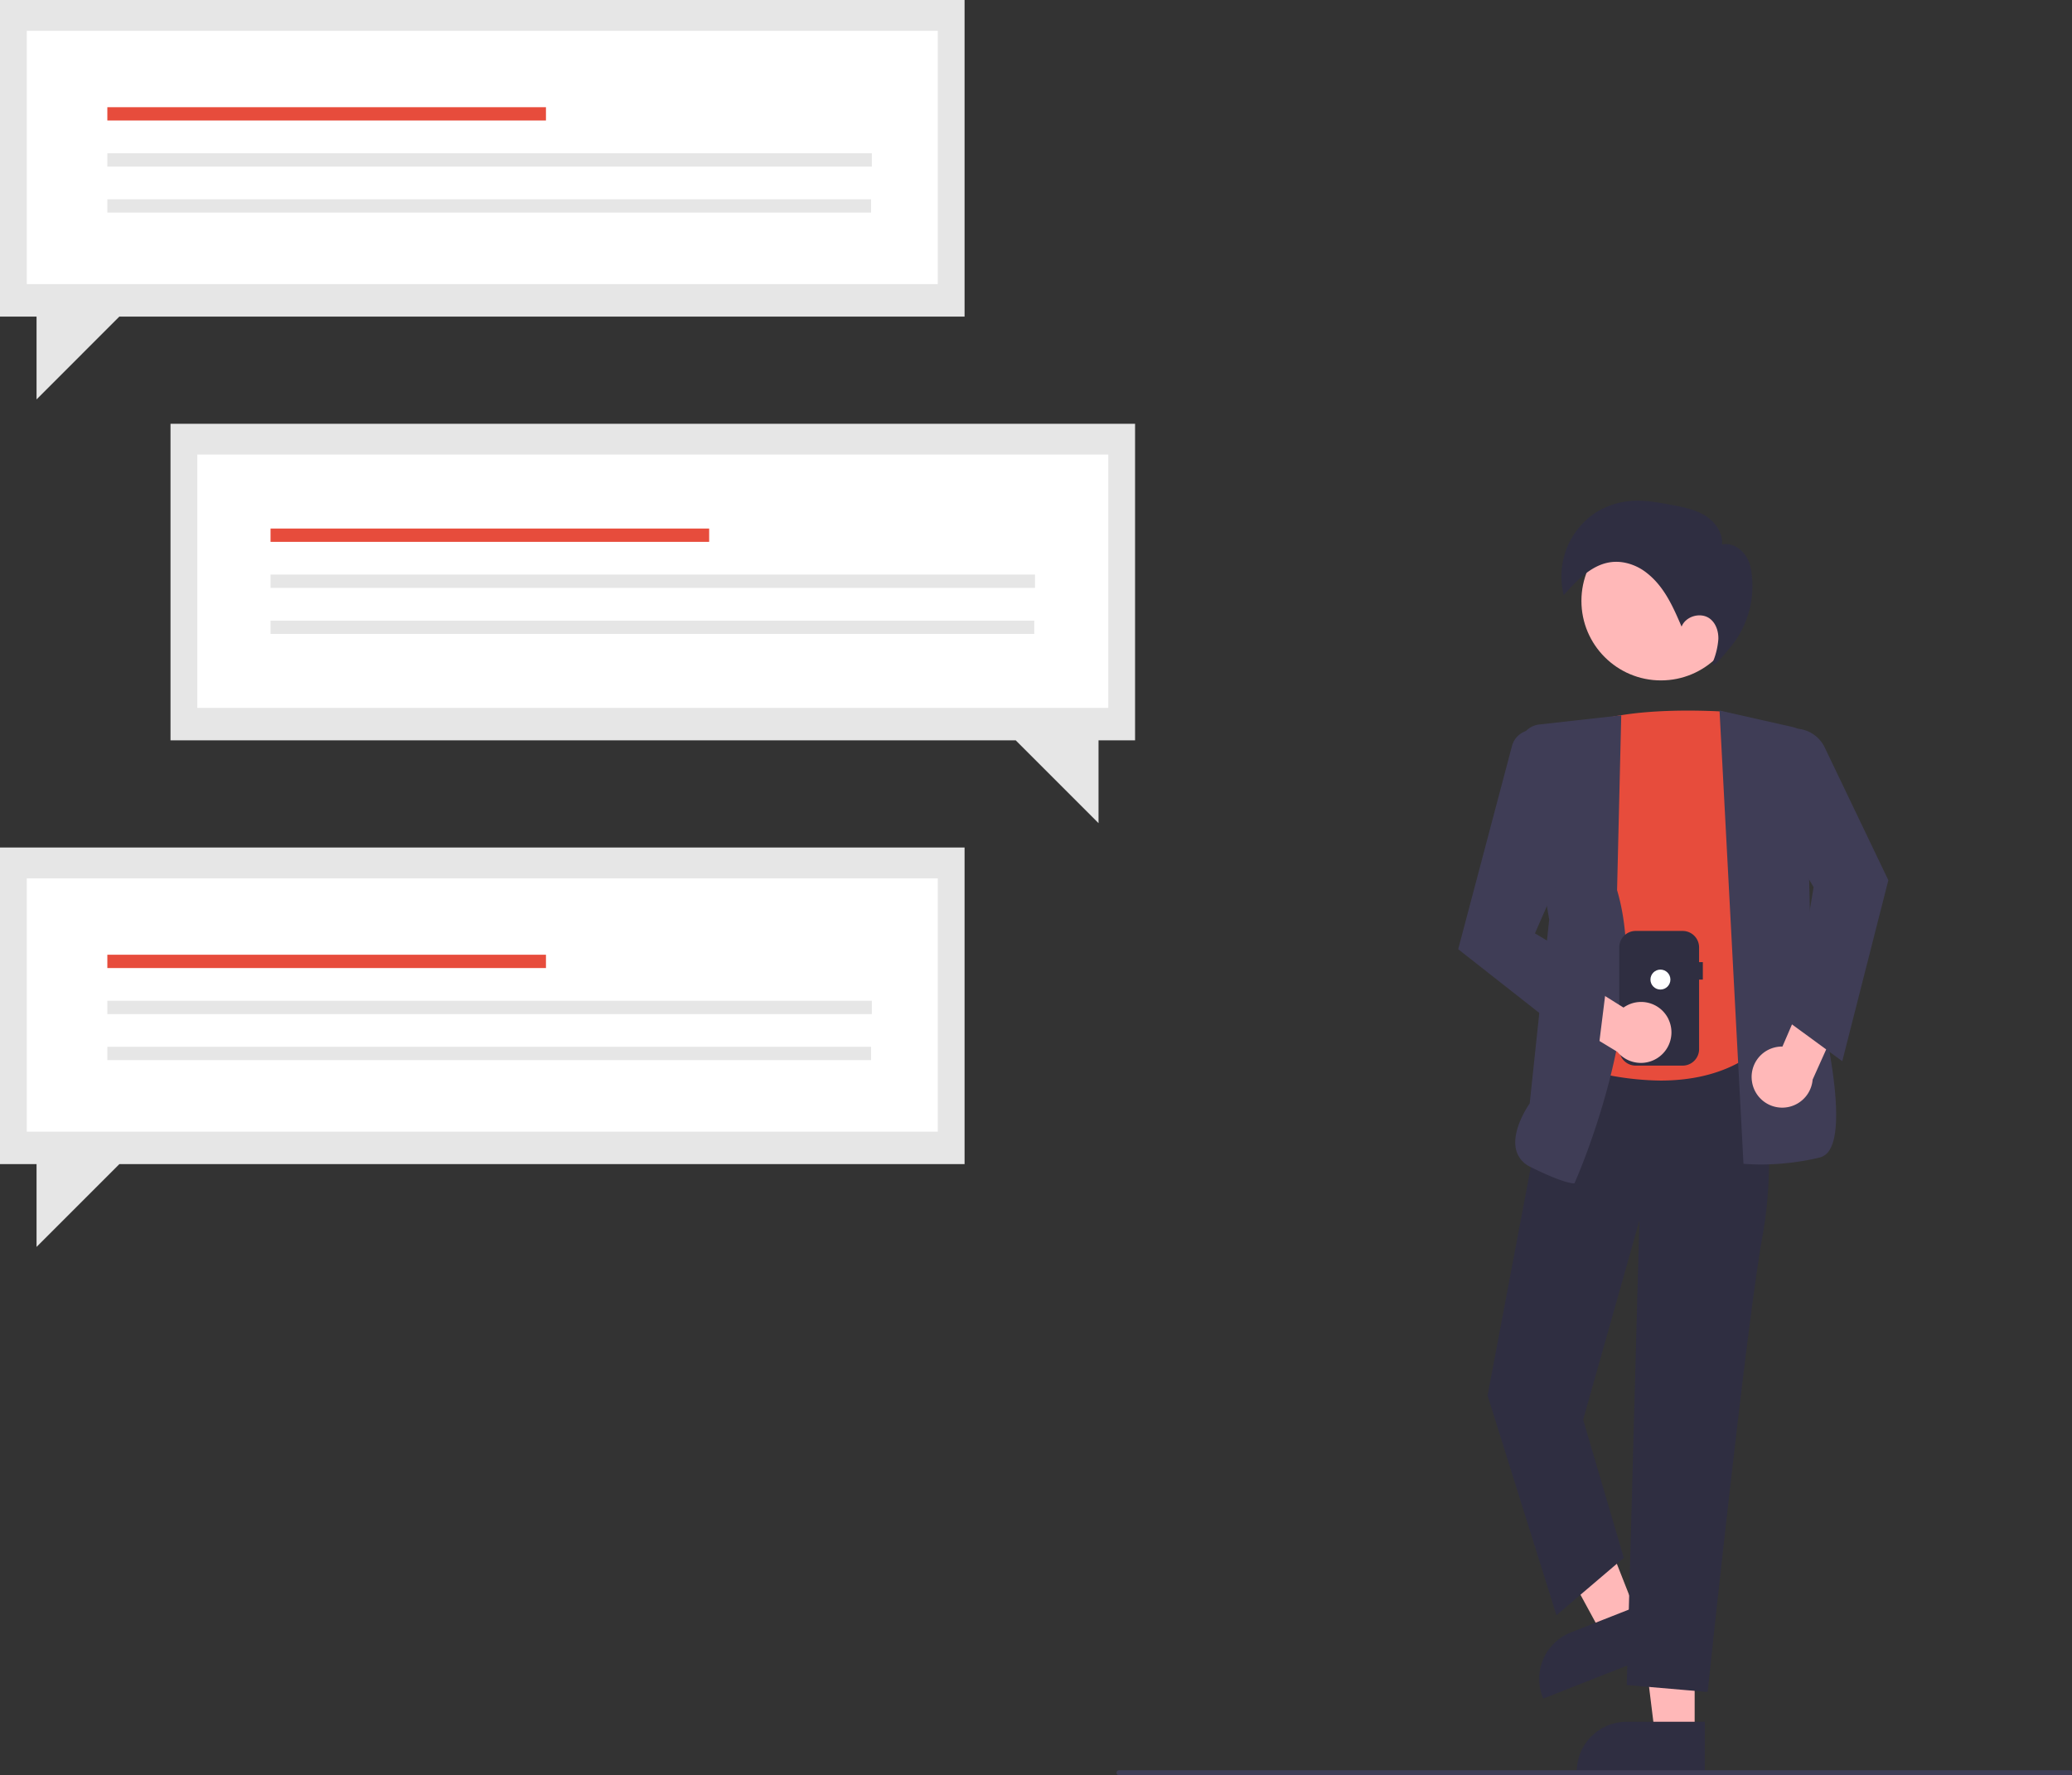 <svg id="a3c5dfd7-be65-444e-9313-11a650221507" xmlns="http://www.w3.org/2000/svg" viewBox="0 0 830.57 711.73"><rect x="0" y="0" width="830.57" height="711.73" fill="#333333" stroke="none"/><polygon points="68.35 169.89 455 169.89 455 296.82 440.35 296.82 440.35 330.02 407.16 296.82 68.35 296.82 68.35 169.89" fill="#e6e6e6"/><rect x="79.09" y="182.25" width="365.17" height="101.55" fill="#fff"/><rect x="108.45" y="211.9" width="175.82" height="5.34" fill="#e74c3c"/><rect x="108.45" y="230.36" width="306.44" height="5.34" fill="#e6e6e6"/><rect x="108.45" y="248.82" width="306.14" height="5.34" fill="#e6e6e6"/><polygon points="386.65 339.79 0 339.79 0 466.72 14.65 466.72 14.65 499.91 47.84 466.72 386.65 466.72 386.65 339.79" fill="#e6e6e6"/><rect x="10.74" y="352.15" width="365.17" height="101.55" fill="#fff"/><rect x="43.03" y="382.77" width="175.82" height="5.34" fill="#e74c3c"/><rect x="43.03" y="401.23" width="306.44" height="5.34" fill="#e6e6e6"/><rect x="43.03" y="419.69" width="306.14" height="5.34" fill="#e6e6e6"/><polygon points="386.65 0 0 0 0 126.93 14.65 126.93 14.65 160.13 47.84 126.93 386.65 126.93 386.65 0" fill="#e6e6e6"/><rect x="10.74" y="12.36" width="365.17" height="101.55" fill="#fff"/><rect x="43.03" y="42.98" width="175.82" height="5.34" fill="#e74c3c"/><rect x="43.03" y="61.44" width="306.44" height="5.34" fill="#e6e6e6"/><rect x="43.03" y="79.9" width="306.14" height="5.34" fill="#e6e6e6"/><polygon points="679.31 695.51 663.4 695.51 655.83 634.13 679.32 634.13 679.31 695.51" fill="#ffb8b8"/><path d="M683.37,710.94H632.06v-.65a20,20,0,0,1,20-20h31.34Z" fill="#2f2e41"/><polygon points="656.94 649.36 642.13 655.19 612.61 600.84 634.46 592.24 656.94 649.36" fill="#ffb8b8"/><path d="M666.36,662.23,618.62,681l-.24-.61a20,20,0,0,1,11.27-25.9h0L658.81,643Z" fill="#2f2e41"/><path d="M652.09,675.56l5.07-186.22-22.55,79.83,16.29,55.4-27,23-27.55-87.9-.05-.16,27.38-144.75,81-3.91.57,0,.1.57c.08.48,7.73,48.54,1.29,83.3s-21.9,181.49-22.06,183l-.06.63Z" fill="#2f2e41"/><path d="M627.85,426.34l-.46-.18,15-137.88.44-.11c15.28-3.82,35.86-3.49,46.77-2.95a7.21,7.21,0,0,1,6.74,6.09l18.07,119-.14.21c-12.5,17.84-31.59,22.7-48.65,22.7A115.23,115.23,0,0,1,627.85,426.34Z" fill="#e74c3c"/><path d="M699.43,466.63l-.55-.05-9.6-181.72,29.17,6.59A13.18,13.18,0,0,1,728.58,306l-3.78,30.2,1.29,53.14c.91,3.26,15.68,57.34,7.47,71.42a6.56,6.56,0,0,1-4.06,3.3,102.09,102.09,0,0,1-24.06,2.81C701.76,466.83,699.48,466.63,699.43,466.63Z" fill="#3f3d56"/><path d="M613.52,467.86a10.35,10.35,0,0,1-5.78-6.87c-1.9-7.65,4.52-17.27,5.45-18.61L621,368.65,609.4,300.53a8.68,8.68,0,0,1,7.11-10l.49-.07,32.88-3.66-1.67,70.07c14.12,47.7-16.62,116.49-16.93,117.18l-.17.38h-.42C630.52,474.42,626.49,474.34,613.52,467.86Z" fill="#3f3d56"/><circle cx="665.8" cy="240.91" r="31.88" fill="#ffb8b8"/><path d="M702.31,433.74a12.17,12.17,0,0,1,10.05-14,11.8,11.8,0,0,1,2.14-.16l11-25.53L742.69,397,726.6,432.84a12.24,12.24,0,0,1-24.29.9Z" fill="#ffb8b8"/><path d="M717.85,410.35,727,355.67l-15.57-25.94,4-37,.88-.22a13.26,13.26,0,0,1,15.11,7.11l25.43,53.06.1.22-18.47,72.55Z" fill="#3f3d56"/><path d="M686.7,266.62c.73.21,3.79-3.24,7.14-7.39a38.5,38.5,0,0,0,8-31.25c-.05-.24-.1-.48-.14-.7-1.11-5.28-6.15-10.14-11.43-9,.4-4.68-2.75-9.09-6.74-11.56s-8.73-3.38-13.34-4.25c-5.26-1-10.59-2-15.94-1.66a31.14,31.14,0,0,0-14.53,4.65,30.68,30.68,0,0,0-12.89,33.15C633.57,231,641.53,222.66,653,226a20.89,20.89,0,0,1,7.16,3.74c7,5.49,10.51,13.58,13.91,21.49,1.7-4.33,8-6,11.58-3,2.3,1.9,3.25,5.06,3.16,8a29.71,29.71,0,0,1-2,8.67" fill="#2f2e41"/><path d="M682.59,385.73h-1.5v-5.9a6.61,6.61,0,0,0-6.6-6.6h-18.8a6.59,6.59,0,0,0-6.6,6.6v40.8a6.61,6.61,0,0,0,6.6,6.6h18.8a6.62,6.62,0,0,0,6.6-6.6v-27.9h1.5Z" fill="#2f2e41"/><circle cx="665.59" cy="392.73" r="4" fill="#fff"/><path d="M668.85,408.67a12.17,12.17,0,0,0-16.21-5.8,12.75,12.75,0,0,0-1.85,1.08L627.21,389.2l-12.46,12.14,33.59,20.37a12.24,12.24,0,0,0,20.51-13Z" fill="#ffb8b8"/><path d="M584.52,380.56l21.57-81.51a8.74,8.74,0,0,1,9.95-6.32l7.42,1.35,7.9,43.47L615.29,374.2l29.07,17.45-4.08,32.72Z" fill="#3f3d56"/><path d="M829.57,711.73h-381a1,1,0,1,1,0-2h381a1,1,0,1,1,0,2Z" fill="#3f3d56"/></svg>